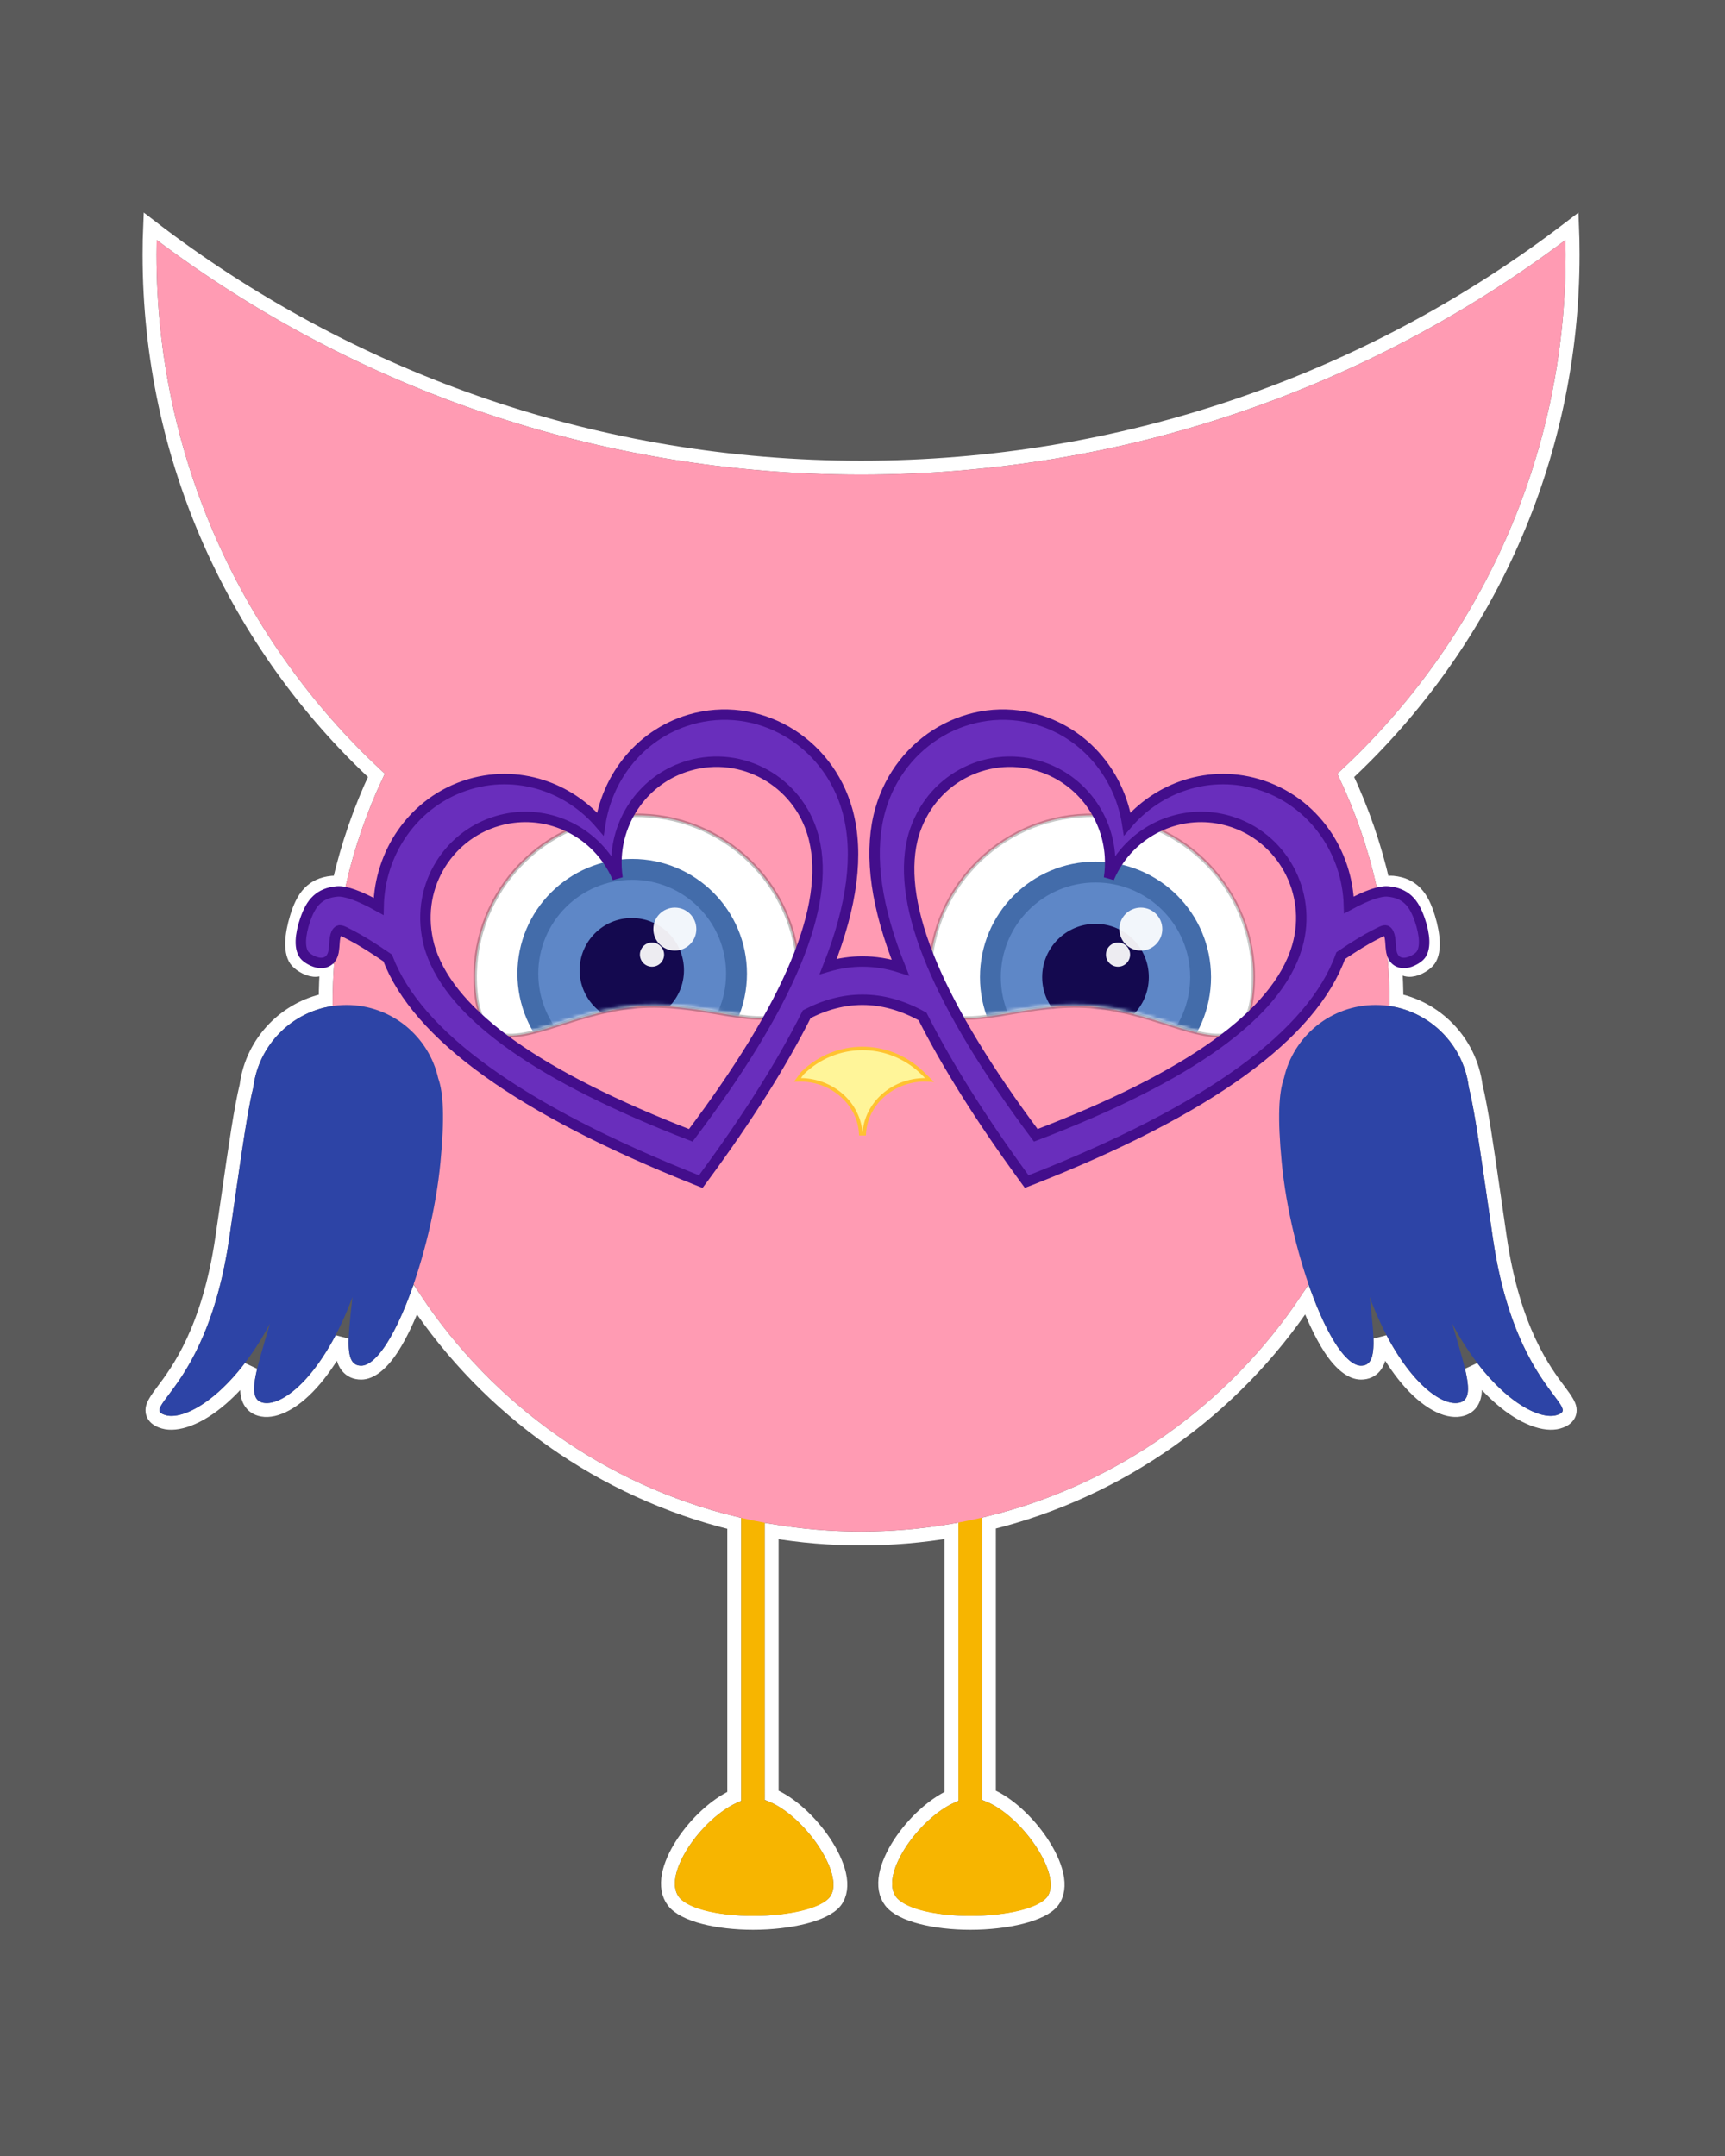 <?xml version="1.0" encoding="UTF-8"?>
<svg width="496px" height="620px" viewBox="0 0 496 620" version="1.1" xmlns="http://www.w3.org/2000/svg" xmlns:xlink="http://www.w3.org/1999/xlink">
    <title>heartglasses</title>
    <defs>
        <path d="M46.319,54.941 C71.663,56.713 90.993,75.513 92.765,50.17 C94.538,24.826 75.43,2.845 50.086,1.073 C24.743,-0.699 2.762,18.409 0.99,43.752 C-0.783,69.095 20.976,53.169 46.319,54.941 Z" id="path-1"></path>
        <path d="M46.681,54.941 C72.024,53.169 93.783,69.095 92.01,43.752 C90.238,18.409 68.257,-0.699 42.914,1.073 C17.57,2.845 -1.538,24.826 0.235,50.17 C2.007,75.513 21.337,56.713 46.681,54.941 Z" id="path-3"></path>
    </defs>
    <g id="memory-game" stroke="none" stroke-width="1" fill="none" fill-rule="evenodd">
        <g id="neutral-bkg" transform="translate(-1668, -67)">
            <g id="heartglasses" transform="translate(1668, 67)">
                <rect id="Rectangle-Copy-6" fill="#5A5A5A" x="0" y="0" width="496" height="620"></rect>
                <path d="M94.067,277.004 C93.809,280.512 93.669,284.052 93.65,287.622 C87.937,288.823 82.843,291.705 78.91,295.726 C74.623,300.109 71.717,305.845 70.89,312.233 C69.287,318.822 67.796,329.122 65.613,344.268 C65.092,347.881 64.532,351.773 63.919,355.957 C60.04,382.477 51.061,394.4 46.723,400.141 C44.954,402.481 43.992,404.051 43.867,405.107 C43.743,406.166 44.051,407.034 44.877,407.774 C45.33,408.181 46.036,408.574 47.106,408.881 C50.758,409.927 56.998,408.045 63.878,401.999 C66.533,399.667 69.289,396.73 72.006,393.169 C71.495,395.32 71.171,397.136 71.094,398.617 C70.996,400.513 71.297,401.959 71.905,403.007 C72.622,404.243 73.748,405.073 75.463,405.376 C79.196,406.034 84.835,403.428 90.622,396.537 C93.193,393.476 95.805,389.591 98.273,384.89 C98.225,386.436 98.259,387.771 98.401,388.887 C98.639,390.755 99.191,392.113 99.973,393.032 C100.892,394.111 102.14,394.726 103.87,394.726 C106.491,394.726 109.681,392.401 112.786,387.571 C115.043,384.061 117.322,379.303 119.429,373.78 C140.54,405.434 173.068,428.827 211.127,438.073 L211.128,516.563 C205.721,518.99 199.963,524.448 196.236,530.2 C194.238,533.284 192.828,536.444 192.301,539.242 C191.738,542.232 192.176,544.829 193.643,546.747 C196.663,550.694 206.408,552.95 216.554,552.95 C227.048,552.95 237.28,550.546 240.186,546.747 C241.62,544.872 242.002,542.194 241.289,539.043 C240.634,536.15 239.066,532.843 236.913,529.636 C233.022,523.841 227.238,518.431 221.881,516.247 L221.879,440.28 C230.241,441.686 238.831,442.419 247.592,442.419 C256.454,442.419 265.142,441.669 273.595,440.231 L273.594,516.563 C268.187,518.99 262.429,524.448 258.702,530.2 C256.704,533.284 255.294,536.444 254.767,539.242 C254.204,542.232 254.642,544.829 256.109,546.747 C259.129,550.694 268.874,552.95 279.019,552.95 C289.514,552.95 299.746,550.546 302.652,546.747 C304.086,544.872 304.468,542.194 303.755,539.043 C303.1,536.15 301.532,532.843 299.379,529.636 C295.488,523.841 289.704,518.431 284.346,516.247 L284.348,438.002 C322.281,428.708 354.696,405.355 375.751,373.776 C377.86,379.3 380.14,384.061 382.398,387.571 C385.503,392.401 388.693,394.726 391.314,394.726 C393.044,394.726 394.292,394.111 395.211,393.032 C395.993,392.113 396.545,390.755 396.782,388.887 C396.925,387.771 396.959,386.437 396.911,384.891 C399.378,389.591 401.99,393.476 404.562,396.537 C410.349,403.428 415.987,406.034 419.721,405.376 C421.436,405.073 422.562,404.243 423.278,403.007 C423.886,401.959 424.188,400.513 424.09,398.617 C424.013,397.136 423.689,395.32 423.178,393.169 C425.895,396.73 428.651,399.667 431.306,401.999 C438.186,408.045 444.425,409.927 448.078,408.881 C449.148,408.574 449.854,408.181 450.307,407.774 C451.133,407.034 451.441,406.166 451.317,405.107 C451.192,404.051 450.23,402.481 448.461,400.141 C444.123,394.4 435.144,382.477 431.264,355.957 C430.652,351.773 430.091,347.881 429.571,344.268 C427.388,329.126 425.898,318.827 424.295,312.238 C423.469,305.848 420.562,300.11 416.274,295.725 C412.341,291.704 407.247,288.823 401.534,287.622 C401.499,281.057 401.053,274.59 400.221,268.244 C400.945,269.443 400.837,271.83 400.969,273.221 C401.034,273.901 401.093,274.48 401.162,274.878 C401.375,276.103 401.816,276.949 402.328,277.54 C403.065,278.391 403.993,278.806 405.011,278.892 C406.946,279.055 409.387,277.677 410.572,276.4 C411.491,275.409 412.074,273.534 411.991,271.016 C411.922,268.93 411.451,266.386 410.665,263.844 C409.781,260.987 408.721,258.522 406.993,256.762 C405.467,255.208 403.438,254.139 400.512,253.859 C399.733,253.784 398.793,253.863 397.695,254.126 C395.221,243.261 391.597,232.832 386.959,222.977 C427.085,185.618 452.184,132.326 452.184,73.171 C452.184,71.764 452.17,70.359 452.141,68.965 C452.114,67.672 452.075,66.371 452.023,65.068 C451.004,65.848 449.974,66.631 448.94,67.407 C392.85,109.531 323.135,134.49 247.592,134.49 C172.049,134.49 102.334,109.53 46.243,67.4 C45.213,66.626 44.187,65.846 43.165,65.06 C43.107,66.362 43.069,67.661 43.043,68.959 C43.014,70.359 43,71.764 43,73.171 C43,132.322 68.096,185.611 108.22,222.964 C103.611,232.778 100,243.153 97.526,253.961 C96.758,253.832 96.078,253.802 95.488,253.859 C92.562,254.139 90.533,255.208 89.007,256.762 C87.279,258.522 86.219,260.987 85.335,263.844 C84.549,266.386 84.078,268.93 84.009,271.016 C83.926,273.534 84.509,275.409 85.428,276.4 C86.613,277.677 89.054,279.055 90.989,278.892 C92.007,278.806 92.935,278.391 93.672,277.54 C93.81,277.38 93.943,277.203 94.067,277.004 Z" id="Combined-Shape" stroke="#FFFFFF" stroke-width="4"></path>
                <g id="body" transform="translate(45, 69)">
                    <path d="M174.881,358.706 L174.881,448.656 C185.434,451.835 198.454,470.182 193.598,476.532 C188.272,483.494 155.955,484.014 150.232,476.532 C145.145,469.881 157.668,452.656 168.128,448.91 L168.127,358.706 L174.881,358.706 Z M237.346,358.706 L237.346,448.656 C247.899,451.835 260.92,470.182 256.063,476.532 C250.738,483.494 218.421,484.014 212.698,476.532 C207.611,469.881 220.134,452.656 230.594,448.91 L230.593,358.706 L237.346,358.706 Z" id="lapki" fill="#F7B500"></path>
                    <path d="M0.042,-0.001 C56.467,42.381 126.598,67.49 202.592,67.49 C278.586,67.49 348.716,42.381 405.141,0.007 C405.17,1.387 405.184,2.777 405.184,4.171 C405.184,63.275 379.881,116.468 339.519,153.506 C349.142,173.449 354.536,195.822 354.536,219.454 C354.536,303.382 286.508,371.419 202.592,371.419 C118.676,371.419 50.648,303.382 50.648,219.454 C50.648,195.822 56.042,173.449 65.665,153.501 C25.302,116.468 2.39917057e-14,63.275 2.39917057e-14,4.171 C2.39917057e-14,2.777 0.014,1.386 0.042,-0.001 Z" fill="#FF9BB3"></path>
                    <path d="M350.533,220 C364.299,220 375.658,230.294 377.325,243.6 C379.312,251.708 381.109,265.532 384.286,287.246 C390.627,330.597 410.366,335.712 402.527,337.958 C396.526,339.678 383.067,331.377 372.561,311.628 C376.77,325.92 379.371,333.525 374.374,334.406 C368.195,335.495 356.696,325.193 348.828,303.987 C350.291,316.858 351.033,323.726 346.314,323.726 C338.158,323.726 326.113,292.268 323.531,265.21 C322.308,252.395 322.685,245.237 324.184,241.058 C326.887,229.006 337.657,220 350.533,220 Z M54.651,220 C67.527,220 78.297,229.006 81,241.058 C82.499,245.237 82.876,252.395 81.653,265.21 C79.071,292.268 67.026,323.726 58.87,323.726 C54.151,323.726 54.893,316.858 56.356,303.987 C48.488,325.193 36.989,335.495 30.81,334.406 C25.813,333.525 28.414,325.92 32.623,311.628 C22.117,331.377 8.658,339.678 2.657,337.958 C-5.182,335.712 14.557,330.597 20.898,287.246 C24.075,265.532 25.872,251.708 27.859,243.6 C29.526,230.294 40.885,220 54.651,220 Z" id="wings" fill="#2D44A6"></path>
                </g>
                <g id="face" transform="translate(87.545, 206.206)">
                    <path d="M177.483,102.157 C172.631,97.535 166.446,95.249 160.275,95.295 C154.101,95.341 147.939,97.72 143.143,102.435 L141.768,104.322 C146.765,104.142 151.327,105.926 154.637,108.915 C157.727,111.706 159.725,115.548 159.955,119.821 L160.954,119.821 C161.187,115.499 163.229,111.617 166.38,108.819 C169.809,105.773 174.552,104.01 179.722,104.351 L177.483,102.157 Z" id="Path" stroke="#FFC231" fill="#FFF599"></path>
                    <g id="eyes" transform="translate(0, 0.05)">
                        <g id="right-eye" transform="translate(179.455, 27.744)">
                            <g id="Oval-Copy-10-+-Oval-Mask">
                                <path d="M0.491,43.717 C0.232,47.421 0.472,50.261 1.137,52.415 C1.873,54.798 3.126,56.365 4.802,57.353 C8.774,59.695 15.274,58.671 23.264,57.332 C30.081,56.19 37.989,54.86 46.285,55.44 C54.58,56.02 62.227,58.438 68.818,60.518 C76.544,62.956 82.838,64.874 87.097,63.108 C88.894,62.362 90.353,60.985 91.413,58.727 C92.372,56.687 93.005,53.908 93.264,50.204 C94.16,37.395 89.779,25.435 81.971,16.454 C74.164,7.473 62.931,1.47 50.121,0.574 C37.312,-0.322 25.352,4.059 16.371,11.867 C7.389,19.674 1.386,30.908 0.491,43.717 Z" id="Mask" stroke-opacity="0.12" stroke="#000000" fill="#FFFFFF"></path>
                                <mask id="mask-2" fill="white">
                                    <use xlink:href="#path-1"></use>
                                </mask>
                                <path stroke-opacity="0.12" stroke="#000000" d="M0.491,43.717 C0.232,47.421 0.472,50.261 1.137,52.415 C1.873,54.798 3.126,56.365 4.802,57.353 C8.774,59.695 15.274,58.671 23.264,57.332 C30.081,56.19 37.989,54.86 46.285,55.44 C54.58,56.02 62.227,58.438 68.818,60.518 C76.544,62.956 82.838,64.874 87.097,63.108 C88.894,62.362 90.353,60.985 91.413,58.727 C92.372,56.687 93.005,53.908 93.264,50.204 C94.16,37.395 89.779,25.435 81.971,16.454 C74.164,7.473 62.931,1.47 50.121,0.574 C37.312,-0.322 25.352,4.059 16.371,11.867 C7.389,19.674 1.386,30.908 0.491,43.717 Z"></path>
                                <circle id="Oval-Copy-10" stroke="#436CAA" stroke-width="6" fill="#5E87C7" mask="url(#mask-2)" cx="48" cy="47" r="30.222"></circle>
                                <circle id="Oval" fill="#14094F" mask="url(#mask-2)" cx="48" cy="47" r="15.333"></circle>
                            </g>
                            <g id="inner-light" transform="translate(59.114, 35.5) scale(1, -1) translate(-59.114, -35.5) translate(51, 27)" fill="#FFFFFF" fill-opacity="0.92">
                                <path d="M10.032,4.636 C13.442,4.636 16.206,7.404 16.206,10.818 C16.206,14.232 13.442,17 10.032,17 C6.623,17 3.859,14.232 3.859,10.818 C3.859,7.404 6.623,4.636 10.032,4.636 Z M3.473,0 C5.391,0 6.946,1.557 6.946,3.477 C6.946,5.398 5.391,6.955 3.473,6.955 C1.555,6.955 0,5.398 0,3.477 C0,1.557 1.555,0 3.473,0 Z" id="TL"></path>
                            </g>
                        </g>
                        <g id="left-eye" transform="translate(49.455, 27.744)">
                            <g id="Oval-+-Oval-Copy-36-Mask">
                                <path d="M42.879,0.574 C30.069,1.47 18.836,7.473 11.029,16.454 C3.221,25.435 -1.16,37.395 -0.264,50.204 C-0.005,53.908 0.628,56.687 1.587,58.727 C2.647,60.985 4.106,62.362 5.903,63.108 C10.162,64.874 16.456,62.956 24.182,60.518 C30.773,58.438 38.42,56.02 46.715,55.44 C55.011,54.86 62.919,56.19 69.736,57.332 C77.726,58.671 84.226,59.695 88.198,57.353 C89.874,56.365 91.127,54.798 91.863,52.415 C92.528,50.261 92.768,47.421 92.509,43.717 C91.614,30.908 85.611,19.674 76.629,11.867 C67.648,4.059 55.688,-0.322 42.879,0.574 Z" id="Mask" stroke-opacity="0.13" stroke="#000000" fill="#FFFFFF"></path>
                                <mask id="mask-4" fill="white">
                                    <use xlink:href="#path-3"></use>
                                </mask>
                                <path stroke-opacity="0.13" stroke="#000000" d="M42.879,0.574 C30.069,1.47 18.836,7.473 11.029,16.454 C3.221,25.435 -1.16,37.395 -0.264,50.204 C-0.005,53.908 0.628,56.687 1.587,58.727 C2.647,60.985 4.106,62.362 5.903,63.108 C10.162,64.874 16.456,62.956 24.182,60.518 C30.773,58.438 38.42,56.02 46.715,55.44 C55.011,54.86 62.919,56.19 69.736,57.332 C77.726,58.671 84.226,59.695 88.198,57.353 C89.874,56.365 91.127,54.798 91.863,52.415 C92.528,50.261 92.768,47.421 92.509,43.717 C91.614,30.908 85.611,19.674 76.629,11.867 C67.648,4.059 55.688,-0.322 42.879,0.574 Z"></path>
                                <circle id="Oval" stroke="#436CAA" stroke-width="6" fill="#5E87C7" mask="url(#mask-4)" cx="44.778" cy="46" r="30"></circle>
                                <circle id="Oval-Copy-36" fill="#14094F" mask="url(#mask-4)" cx="44.667" cy="45" r="15"></circle>
                            </g>
                            <g id="inner-light" transform="translate(55.114, 35.5) scale(1, -1) translate(-55.114, -35.5) translate(47, 27)" fill="#FFFFFF" fill-opacity="0.92">
                                <path d="M10.045,4.636 C13.46,4.636 16.227,7.404 16.227,10.818 C16.227,14.232 13.46,17 10.045,17 C6.631,17 3.864,14.232 3.864,10.818 C3.864,7.404 6.631,4.636 10.045,4.636 Z M3.477,0 C5.398,0 6.955,1.557 6.955,3.477 C6.955,5.398 5.398,6.955 3.477,6.955 C1.557,6.955 0,5.398 0,3.477 C0,1.557 1.557,0 3.477,0 Z" id="Combined-Shape"></path>
                            </g>
                        </g>
                        <path d="M182.994,4.058 C191.183,-0.661 201.086,-2.158 210.763,0.676 C218.279,2.878 224.554,7.372 229.086,13.222 C232.975,18.242 235.579,24.261 236.58,30.685 C240.764,25.783 246.095,22.092 251.995,19.94 C258.879,17.43 266.538,17.015 274.06,19.219 C282.179,21.597 288.851,26.649 293.441,33.198 C297.635,39.182 300.09,46.418 300.319,53.996 C305.579,51.137 309.315,49.909 311.512,50.096 C314.127,50.32 315.943,51.174 317.307,52.412 C318.911,53.867 319.884,55.907 320.704,58.268 C321.44,60.391 321.881,62.514 321.946,64.255 C322.023,66.337 321.507,67.881 320.655,68.698 C319.628,69.685 317.519,70.792 315.824,70.664 C314.98,70.601 314.216,70.283 313.606,69.656 C313.137,69.173 312.742,68.482 312.547,67.482 C312.482,67.15 312.427,66.667 312.366,66.099 C312.212,64.657 312.3,62.011 311.03,61.36 C310.478,61.078 309.225,61.845 307.542,62.693 C305.163,63.893 301.971,65.849 297.963,68.558 C289.789,91.311 260.205,112.933 208.754,133.119 C208.394,133.26 208.034,133.401 207.674,133.535 C207.448,133.226 207.221,132.917 206.995,132.607 C194.525,115.527 184.772,100.009 177.731,86.058 C171.972,82.858 166.215,81.244 160.455,81.244 C155.109,81.244 149.766,82.634 144.422,85.394 C137.339,99.548 127.414,115.29 114.641,132.615 C114.411,132.926 114.182,133.236 113.95,133.544 C113.594,133.403 113.237,133.262 112.879,133.119 C61.879,112.824 32.372,91.427 23.928,69.223 C19.615,66.276 16.187,64.144 13.64,62.833 C11.812,61.891 10.462,61.062 9.879,61.36 C8.61,62.011 8.698,64.657 8.543,66.099 C8.482,66.667 8.428,67.15 8.363,67.482 C8.168,68.482 7.772,69.173 7.303,69.656 C6.693,70.283 5.929,70.601 5.085,70.664 C3.39,70.792 1.282,69.685 0.254,68.698 C-0.597,67.881 -1.114,66.337 -1.037,64.255 C-0.972,62.514 -0.531,60.391 0.205,58.268 C1.025,55.907 1.998,53.867 3.602,52.412 C4.967,51.174 6.782,50.32 9.397,50.096 C11.692,49.9 15.67,51.257 21.317,54.396 C21.468,46.751 23.886,39.439 28.073,33.386 C32.666,26.746 39.387,21.62 47.582,19.219 C55.104,17.016 62.763,17.431 69.646,19.941 C75.547,22.092 80.878,25.784 85.062,30.686 C86.062,24.262 88.665,18.243 92.553,13.223 C97.085,7.373 103.36,2.879 110.876,0.677 C120.552,-2.157 130.454,-0.659 138.642,4.059 C146.809,8.766 153.271,16.681 156.08,26.693 L156.08,26.693 L156.255,27.338 C159.401,39.291 157.561,54.071 150.597,71.679 C153.883,70.721 157.169,70.244 160.455,70.244 C164.081,70.244 167.709,70.826 171.336,71.99 C164.427,54.734 162.385,40.253 165.082,28.55 L165.082,28.55 L165.258,27.816 L165.555,26.696 C168.363,16.681 174.825,8.766 182.994,4.058 Z M189.099,16.328 C182.677,19.85 177.577,25.818 175.15,33.861 L174.912,34.749 L174.772,35.325 C170.312,54.515 182.346,82.814 210.285,120.233 C254.3,103.409 279.507,85.533 285.344,66.264 C285.396,66.095 285.445,65.926 285.494,65.757 C287.691,58.035 286.579,50.147 283.002,43.638 C279.429,37.133 273.395,32.004 265.746,29.794 C259.805,28.078 253.763,28.375 248.339,30.286 C242.76,32.251 237.834,35.921 234.34,40.861 C233.14,42.558 232.137,44.365 231.337,46.245 C231.645,44.224 231.744,42.159 231.618,40.085 C231.253,34.027 229.004,28.281 225.304,23.633 C221.708,19.116 216.739,15.636 210.796,13.919 C203.233,11.734 195.508,12.813 189.099,16.328 Z M110.569,13.92 C104.626,15.637 99.658,19.116 96.062,23.634 C92.363,28.282 90.115,34.027 89.75,40.085 C89.625,42.159 89.723,44.224 90.032,46.246 C89.233,44.366 88.229,42.559 87.028,40.861 C83.533,35.922 78.607,32.251 73.029,30.286 C67.605,28.375 61.564,28.078 55.623,29.794 C48.057,31.98 42.072,37.022 38.485,43.427 C34.89,49.845 33.703,57.632 35.876,65.751 L36.141,66.632 L36.325,67.195 C42.635,85.847 67.721,103.418 111.081,120.231 C139.285,82.83 151.295,54.406 146.503,34.956 L146.354,34.376 L146.212,33.861 C144.015,26.145 138.927,20.054 132.475,16.445 C126.026,12.838 118.215,11.711 110.569,13.92 Z" id="heart-glasses" stroke="#430E8C" stroke-width="3" fill="#692EBC"></path>
                    </g>
                </g>
            </g>
        </g>
    </g>
</svg>